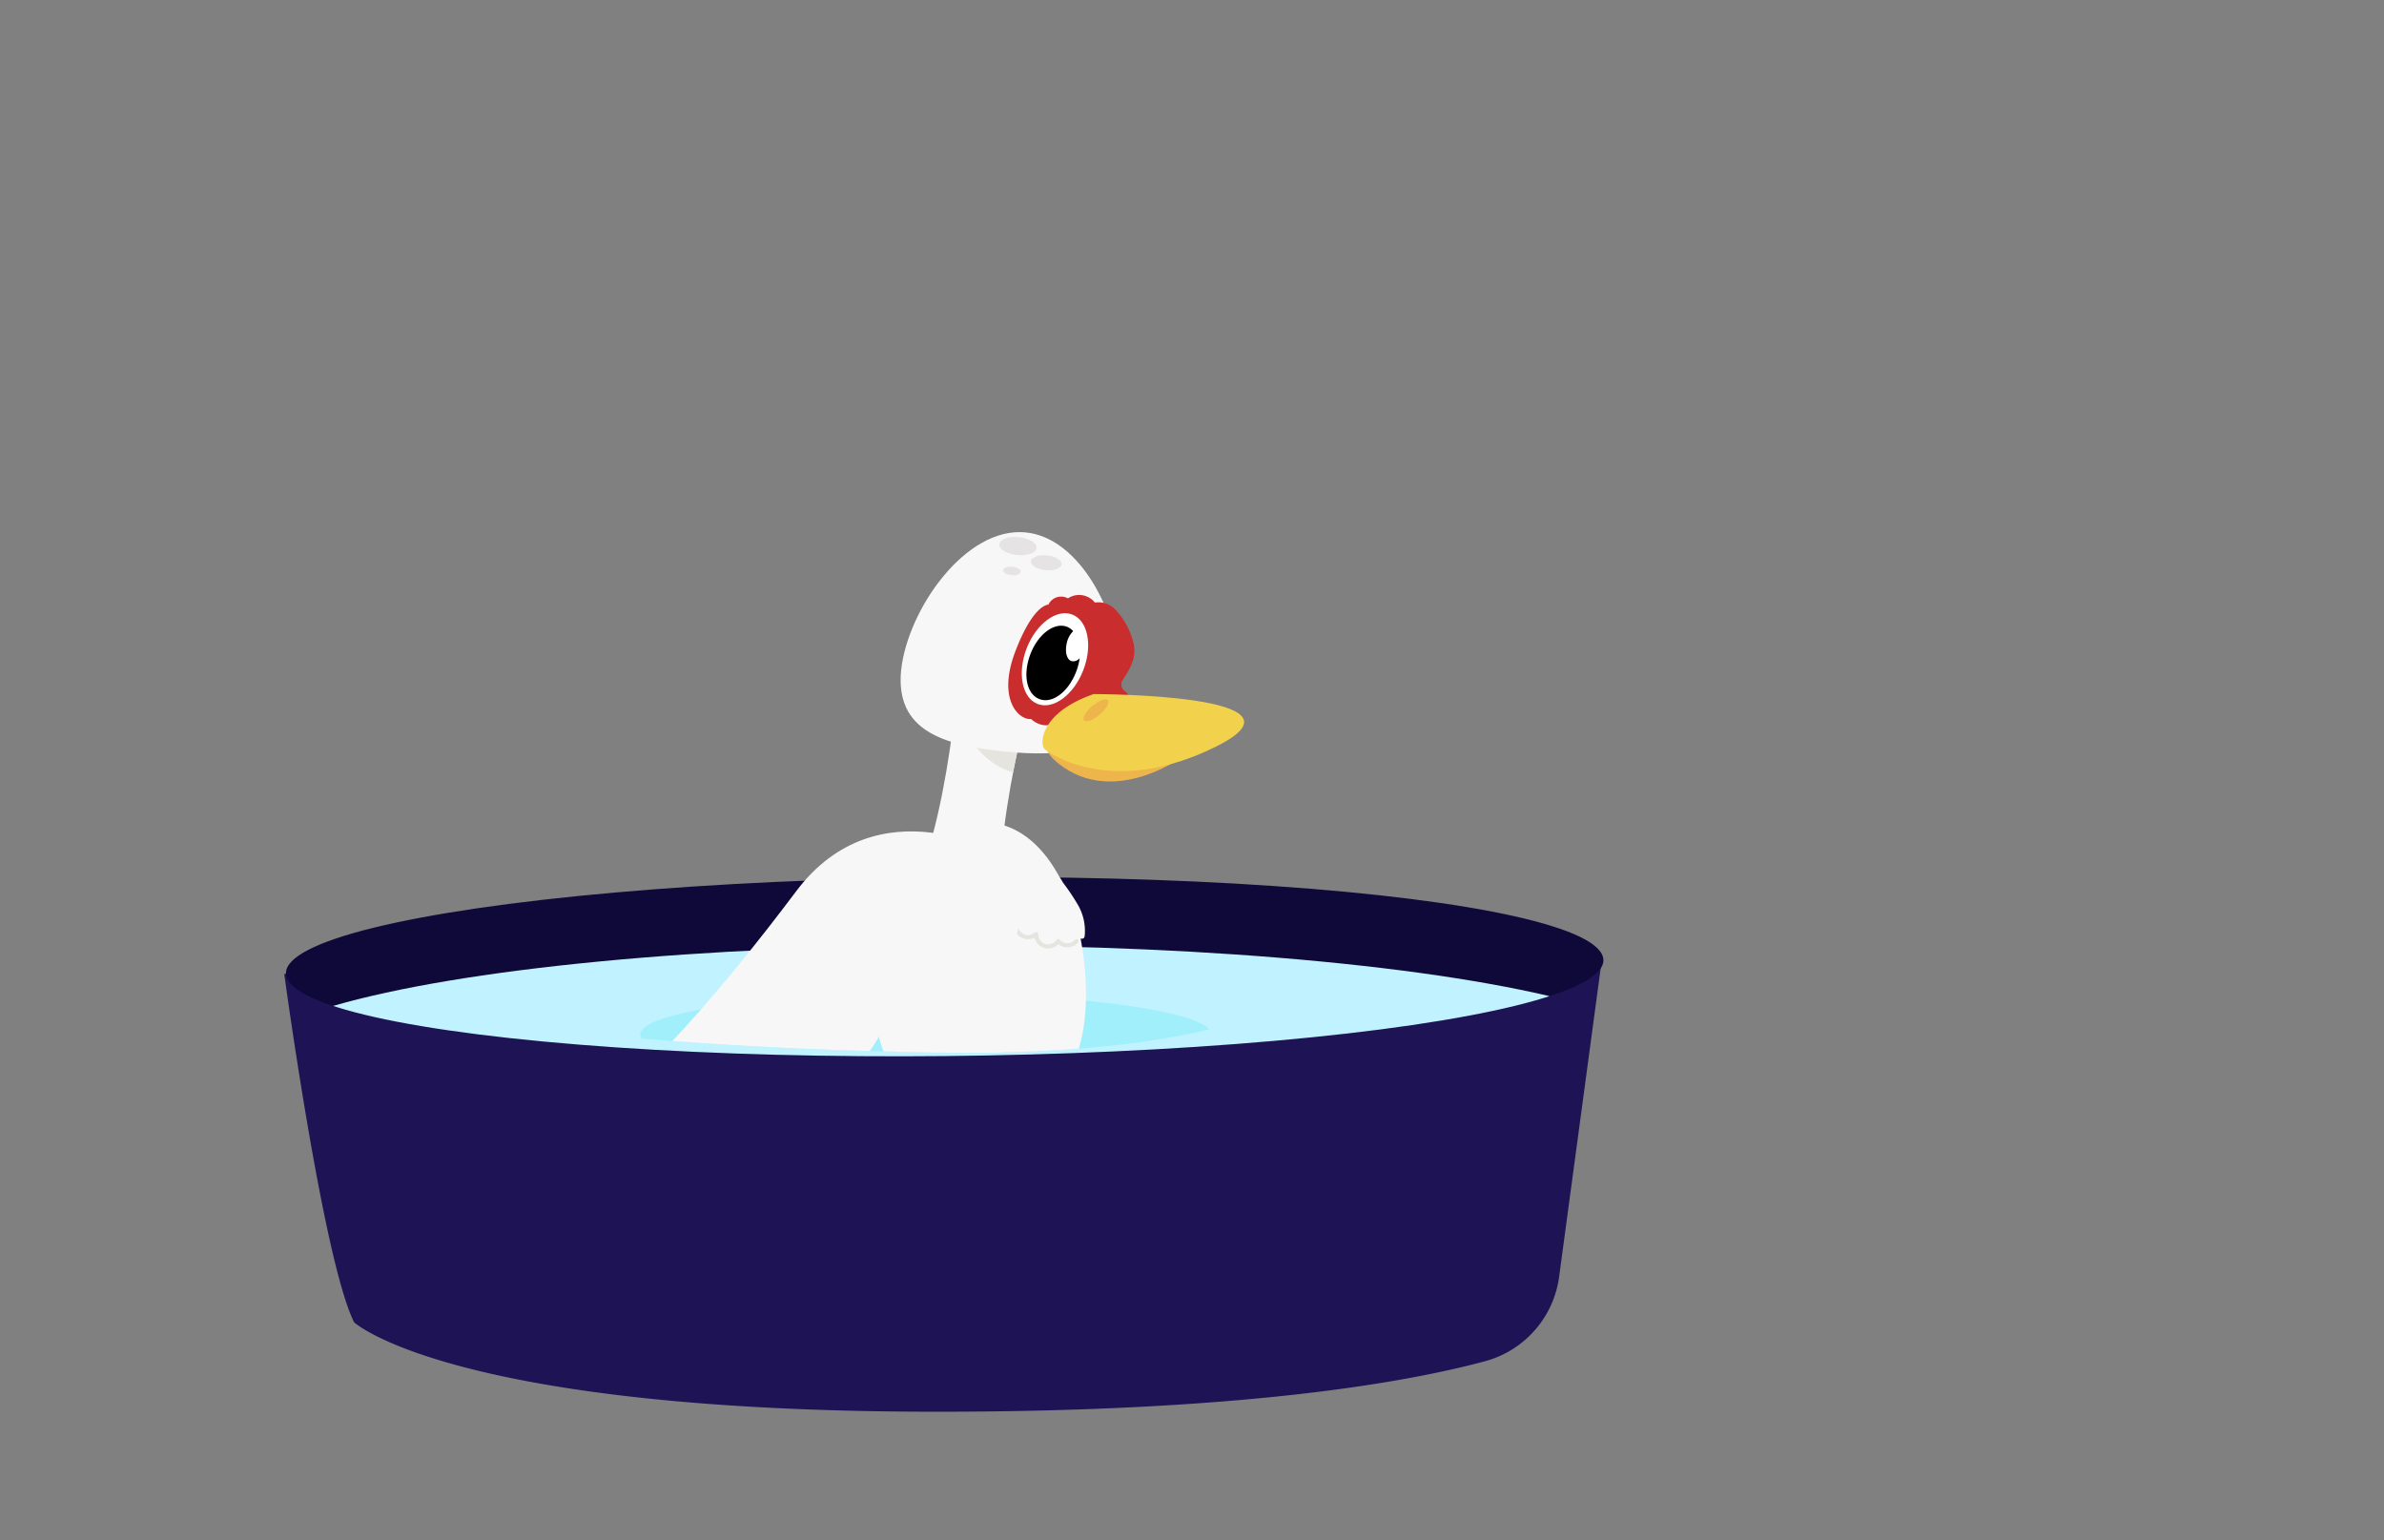 <svg id="Layer_5" data-name="Layer 5" xmlns="http://www.w3.org/2000/svg" xmlns:xlink="http://www.w3.org/1999/xlink" viewBox="0 0 260 168"><rect x="0" y="0" width="260" height="168" fill="#808080" stroke="none"/><defs><style>.cls-1{fill:#0f093a;}.cls-19,.cls-2{fill:none;}.cls-3{fill:#f7f7f7;}.cls-4{fill:#1e1354;}.cls-5{clip-path:url(#clip-path);}.cls-6{fill:#c0f3ff;}.cls-7{clip-path:url(#clip-path-2);}.cls-8{fill:#a2effc;}.cls-9{fill:#ffde52;}.cls-10{fill:#ffca55;}.cls-11{fill:#eae4e7;}.cls-12{clip-path:url(#clip-path-3);}.cls-13{fill:#e5e4df;}.cls-14{fill:#c92d2d;}.cls-15{fill:#fff;}.cls-16{fill:#e5e3e4;}.cls-17{fill:#efb54d;}.cls-18{fill:#f2d24c;}.cls-19{stroke:#e5e4df;stroke-linecap:round;stroke-linejoin:round;stroke-width:0.45px;}</style><clipPath id="clip-path"><ellipse class="cls-1" cx="102.8" cy="105.65" rx="71.84" ry="9.75" transform="matrix(1, -0.01, 0.01, 1, -0.83, 0.81)"/></clipPath><clipPath id="clip-path-2"><path class="cls-2" d="M0,36.28,48,111a475.09,475.09,0,0,0,57.7,3.81c30.19,0,37.82-7.31,37.82-7.31l3.18-67.71Z"/></clipPath><clipPath id="clip-path-3"><path class="cls-3" d="M98.53,99.39c5.2-9,6.15-28.13,6.15-28.13l5-3.35v-.07l0,0,0,0v.07l3.47,5.37s-5.52,18-3.76,28.7c0,0-2,4.09-6.2,3.13h-.07C99,104.06,98.53,99.39,98.53,99.39Z"/></clipPath></defs><path class="cls-4" d="M31,106.22s4.23,31.22,7.62,38c0,0,10.6,9.75,63.58,9.75,33.24,0,51.13-3.17,59.84-5.53a11.06,11.06,0,0,0,8-9.2l4.6-34.15S70.39,102.55,31,106.22Z"/><ellipse class="cls-1" cx="102.8" cy="105.65" rx="71.84" ry="9.75" transform="matrix(1, -0.01, 0.01, 1, -0.83, 0.81)"/><g class="cls-5"><ellipse class="cls-6" cx="104.71" cy="116.25" rx="78.83" ry="13.14"/></g><g class="cls-7"><ellipse class="cls-8" cx="100.98" cy="112.83" rx="31.15" ry="4.45"/><path class="cls-9" d="M111,124l-.63,6.69s6.29,4.31,5.71,4.17a18,18,0,0,1-4.73-2.46s4.86,3.91,4.84,4.44-5.89-3.23-5.89-3.23,3.11,4.23,3.06,4.58-3.94-3-4.37-3.54-2.61-2.27-3-3.28c-.26-.64.3-2.18,2.4-1.71l.13-6.42A2.36,2.36,0,0,1,111,124Z"/><path class="cls-10" d="M113,137.57a4.75,4.75,0,0,1,2.34-.95,15.74,15.74,0,0,0-3.92-3,6.58,6.58,0,0,0-1-.48s-.44-.13-.37.14S110.25,134,113,137.57Z"/><path class="cls-10" d="M115.66,136.19v-1.44s-2.43-1.94-4-2.18c0,0-.6-.21.85.91A27.92,27.92,0,0,1,115.66,136.19Z"/><ellipse class="cls-11" cx="108.79" cy="114.83" rx="5.45" ry="10.17" transform="translate(-6.09 6.09) rotate(-3.12)"/><path class="cls-9" d="M106.09,125.7l-.63,6.7s6.29,4.31,5.71,4.17a18.41,18.41,0,0,1-4.73-2.46s4.86,3.9,4.85,4.43-5.9-3.23-5.9-3.23,3.11,4.23,3.06,4.59-3.94-3-4.37-3.54-2.61-2.28-3-3.29c-.27-.64.29-2.18,2.39-1.7l.14-6.42A2.35,2.35,0,0,1,106.09,125.7Z"/><path class="cls-10" d="M108.19,139.27a4.8,4.8,0,0,1,2.33-1,15.78,15.78,0,0,0-3.92-3,5.86,5.86,0,0,0-1-.47s-.43-.14-.36.13S105.39,135.69,108.19,139.27Z"/><path class="cls-10" d="M110.8,137.89v-1.43s-2.42-2-4-2.19c0,0-.6-.2.86.92A27.78,27.78,0,0,1,110.8,137.89Z"/><path class="cls-3" d="M98.53,99.39c5.2-9,6.15-28.13,6.15-28.13l5-3.35v-.07l0,0,0,0v.07l3.47,5.37s-5.52,18-3.76,28.7c0,0-2,4.09-6.2,3.13h-.07C99,104.06,98.53,99.39,98.53,99.39Z"/><g class="cls-12"><ellipse class="cls-13" cx="110.78" cy="75.46" rx="7.05" ry="9.28" transform="matrix(0.97, -0.25, 0.25, 0.97, -15.24, 29.78)"/></g><path class="cls-3" d="M98.28,73.07c-.67,6.6,4.57,8.21,11.16,8.88s12,.17,12.73-6.43-3.69-16.78-10.28-17.45S99,66.48,98.28,73.07Z"/><path class="cls-14" d="M110.72,71.08c2-5.25,3.62-5.13,3.62-5.13a1.53,1.53,0,0,1,2.13-.69,2.2,2.2,0,0,1,2.94.46,2.56,2.56,0,0,1,2.1.63,8.12,8.12,0,0,1,2.12,3.84c.33,1.53-.35,2.7-1.16,3.93a.91.91,0,0,0,.19,1.26,1,1,0,0,1,.47.69,1.54,1.54,0,0,1-1.65-.18,2,2,0,0,1-2.21-.19,4.18,4.18,0,0,1-3,2.31c-2.13,2.19-3.81.41-3.81.41C111.14,78.56,108.73,76.33,110.72,71.08Z"/><ellipse class="cls-15" cx="115.04" cy="71.89" rx="5.23" ry="3.31" transform="translate(6.43 153.16) rotate(-68.8)"/><path d="M116.89,72.11c-.54-.13-.78-1-.54-2a2.54,2.54,0,0,1,.69-1.27,1.76,1.76,0,0,0-.67-.48c-1.37-.53-3.16.79-4,3s-.41,4.36,1,4.89,3.16-.8,4-3a6.51,6.51,0,0,0,.38-1.47A.88.88,0,0,1,116.89,72.11Z"/><ellipse class="cls-16" cx="114.11" cy="61.38" rx="0.81" ry="1.68" transform="translate(41.42 168.64) rotate(-84.15)"/><ellipse class="cls-16" cx="110.36" cy="62.28" rx="0.46" ry="0.96" transform="translate(37.16 165.71) rotate(-84.15)"/><ellipse class="cls-16" cx="111" cy="59.56" rx="0.98" ry="2.04" transform="translate(40.45 163.91) rotate(-84.15)"/><path class="cls-17" d="M129,82.51s-7.49,5.56-13.53.79,9.82-6,9.82-6Z"/><path class="cls-18" d="M119.27,75.7c.13,0,24.73,0,13.46,5.67s-18.28.83-18.82.31S113.4,77.74,119.27,75.7Z"/><ellipse class="cls-17" cx="119.52" cy="77.46" rx="1.71" ry="0.62" transform="translate(-21.75 95.53) rotate(-40.23)"/><path class="cls-3" d="M106.67,89.67c-7.1.39-11.9,10.76-11.4,19.67s6.09,13,13.18,12.58,10.43-6.28,9.94-15.19S113.76,89.28,106.67,89.67Z"/><path class="cls-3" d="M117.61,98.78a5.65,5.65,0,0,1,.69,3.26.57.57,0,0,1-.08.25.38.38,0,0,1-.5,0,1.13,1.13,0,0,1-.35-.43,2.68,2.68,0,0,1,0,1.29c-.11.39-.43.82-.83.73a.9.9,0,0,1-.39-.25,4.22,4.22,0,0,1-.78-1.05,3.08,3.08,0,0,1-.49.82.94.94,0,0,1-.87.3,1.08,1.08,0,0,1-.43-.24,3.37,3.37,0,0,1-1.23-2.33,1.09,1.09,0,0,1-.35.79.3.3,0,0,1-.17.08c-.1,0-.16-.09-.2-.17a5.29,5.29,0,0,1-.48-1.76,22.26,22.26,0,0,1-.35-3.36,3.1,3.1,0,0,1,.26-1.42,1.29,1.29,0,0,1,1.15-.75,4.43,4.43,0,0,1,.72.17c.36.08.73,0,1.09.1a2.62,2.62,0,0,1,1.88,1.41A24,24,0,0,1,117.61,98.78Z"/><path class="cls-19" d="M117.41,102.65a1.34,1.34,0,0,1-2,0,1.37,1.37,0,0,1-1.5.52,1.34,1.34,0,0,1-.9-1.3,1.32,1.32,0,0,1-2.15-1.36,1.64,1.64,0,0,1-2.08-1,4.75,4.75,0,0,1-.13-2.54"/><ellipse class="cls-3" cx="103.94" cy="116.53" rx="5.45" ry="10.17" transform="translate(-6.19 5.83) rotate(-3.12)"/><path class="cls-3" d="M109.85,94c-.44-1-14.16-8.58-23,3.18s-14.15,17-14.15,17-.83,2.95,5.25,1.6c0,0,3.92,4.22,7.82.93,0,0,7.47,3,10.5-4.6,0,0,8.48,2.19,9.1-5.14C105.36,107,114.71,104.5,109.85,94Z"/></g></svg>